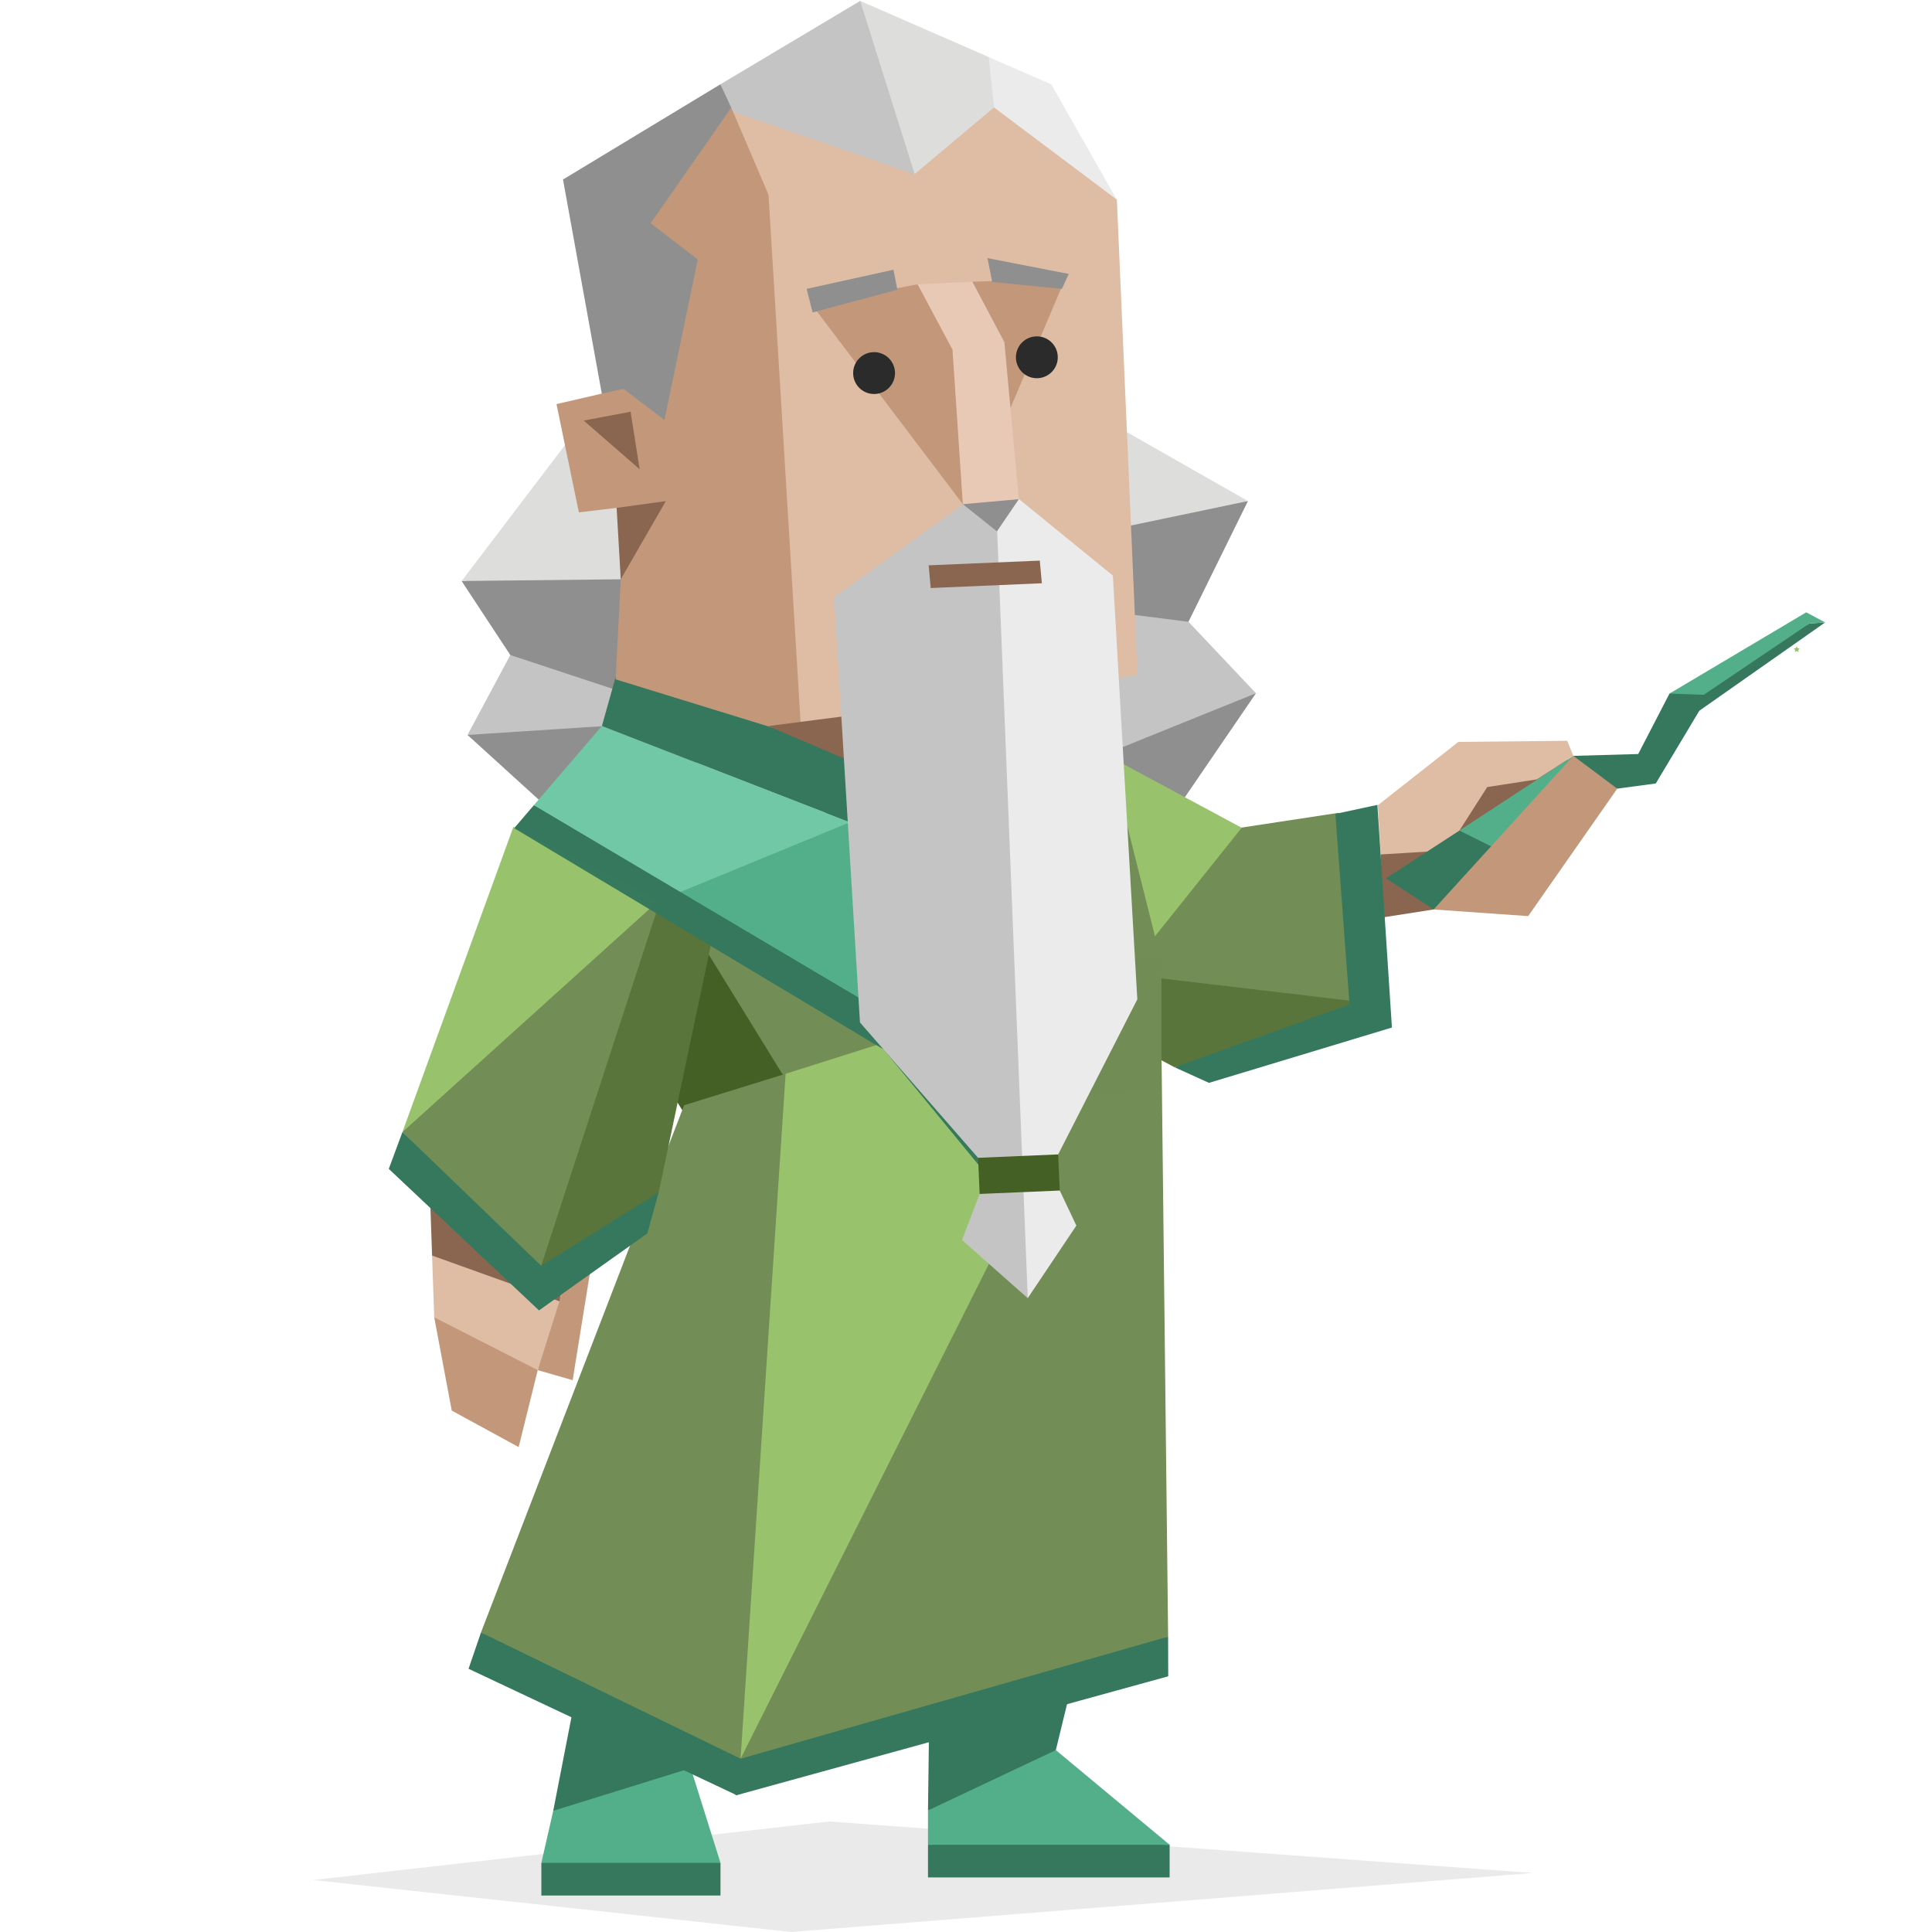 <svg xmlns="http://www.w3.org/2000/svg" viewBox="0 0 400 400" width="400" height="400" preserveAspectRatio="xMidYMid meet" style="width: 100%; height: 100%; transform: translate3d(0px, 0px, 0px); content-visibility: visible;"><defs><clipPath id="__lottie_element_148"><rect width="400" height="400" x="0" y="0"></rect></clipPath></defs><g clip-path="url(#__lottie_element_148)"><g transform="matrix(-0.065,0,0,-0.065,371.99,134.473)" opacity="1" style="display: block;"><g opacity="0" transform="matrix(1,0,0,1,0,0)"><g opacity="1" transform="matrix(1,0,0,1,0,0)"><path fill="rgb(153,194,109)" fill-opacity="1" d=" M3.0616169991140216e-16,-5 C3.0616169991140216e-16,-5 -5.878,-8.09 -5.878,-8.09 C-5.878,-8.09 -4.755,-1.545 -4.755,-1.545 C-4.755,-1.545 -9.511,3.09 -9.511,3.09 C-9.511,3.09 -2.939,4.045 -2.939,4.045 C-2.939,4.045 -1.8369700935892946e-15,10 -1.8369700935892946e-15,10 C-1.8369700935892946e-15,10 2.939,4.045 2.939,4.045 C2.939,4.045 9.511,3.09 9.511,3.09 C9.511,3.09 4.755,-1.545 4.755,-1.545 C4.755,-1.545 5.878,-8.09 5.878,-8.09 C5.878,-8.09 3.0616169991140216e-16,-5 3.0616169991140216e-16,-5z"></path></g></g><g opacity="0" transform="matrix(0.5,0,0,0.5,0.042,0)"><g opacity="1" transform="matrix(1,0,0,1,0,0)"><path fill="rgb(153,194,109)" fill-opacity="1" d=" M3.0616169991140216e-16,-5 C3.0616169991140216e-16,-5 -5.878,-8.09 -5.878,-8.09 C-5.878,-8.09 -4.755,-1.545 -4.755,-1.545 C-4.755,-1.545 -9.511,3.09 -9.511,3.09 C-9.511,3.09 -2.939,4.045 -2.939,4.045 C-2.939,4.045 -1.8369700935892946e-15,10 -1.8369700935892946e-15,10 C-1.8369700935892946e-15,10 2.939,4.045 2.939,4.045 C2.939,4.045 9.511,3.09 9.511,3.09 C9.511,3.09 4.755,-1.545 4.755,-1.545 C4.755,-1.545 5.878,-8.09 5.878,-8.09 C5.878,-8.09 3.0616169991140216e-16,-5 3.0616169991140216e-16,-5z"></path></g></g><g opacity="0" transform="matrix(0.25,0,0,0.25,0.084,0)"><g opacity="1" transform="matrix(1,0,0,1,0,0)"><path fill="rgb(153,194,109)" fill-opacity="1" d=" M3.0616169991140216e-16,-5 C3.0616169991140216e-16,-5 -5.878,-8.09 -5.878,-8.09 C-5.878,-8.09 -4.755,-1.545 -4.755,-1.545 C-4.755,-1.545 -9.511,3.09 -9.511,3.09 C-9.511,3.09 -2.939,4.045 -2.939,4.045 C-2.939,4.045 -1.8369700935892946e-15,10 -1.8369700935892946e-15,10 C-1.8369700935892946e-15,10 2.939,4.045 2.939,4.045 C2.939,4.045 9.511,3.09 9.511,3.09 C9.511,3.09 4.755,-1.545 4.755,-1.545 C4.755,-1.545 5.878,-8.09 5.878,-8.09 C5.878,-8.09 3.0616169991140216e-16,-5 3.0616169991140216e-16,-5z"></path></g></g><g opacity="0" transform="matrix(0.125,0,0,0.125,0.126,0)"><g opacity="1" transform="matrix(1,0,0,1,0,0)"><path fill="rgb(153,194,109)" fill-opacity="1" d=" M3.0616169991140216e-16,-5 C3.0616169991140216e-16,-5 -5.878,-8.09 -5.878,-8.09 C-5.878,-8.09 -4.755,-1.545 -4.755,-1.545 C-4.755,-1.545 -9.511,3.09 -9.511,3.09 C-9.511,3.09 -2.939,4.045 -2.939,4.045 C-2.939,4.045 -1.8369700935892946e-15,10 -1.8369700935892946e-15,10 C-1.8369700935892946e-15,10 2.939,4.045 2.939,4.045 C2.939,4.045 9.511,3.09 9.511,3.09 C9.511,3.09 4.755,-1.545 4.755,-1.545 C4.755,-1.545 5.878,-8.09 5.878,-8.09 C5.878,-8.09 3.0616169991140216e-16,-5 3.0616169991140216e-16,-5z"></path></g></g><g opacity="1" transform="matrix(1,0,0,1,0,0)"><g opacity="1" transform="matrix(1,0,0,1,0,0)"><path fill="rgb(153,194,109)" fill-opacity="1" d=" M3.0616169991140216e-16,-5 C3.0616169991140216e-16,-5 -5.878,-8.09 -5.878,-8.09 C-5.878,-8.09 -4.755,-1.545 -4.755,-1.545 C-4.755,-1.545 -9.511,3.09 -9.511,3.09 C-9.511,3.09 -2.939,4.045 -2.939,4.045 C-2.939,4.045 -1.8369700935892946e-15,10 -1.8369700935892946e-15,10 C-1.8369700935892946e-15,10 2.939,4.045 2.939,4.045 C2.939,4.045 9.511,3.09 9.511,3.09 C9.511,3.09 4.755,-1.545 4.755,-1.545 C4.755,-1.545 5.878,-8.09 5.878,-8.09 C5.878,-8.09 3.0616169991140216e-16,-5 3.0616169991140216e-16,-5z"></path></g></g></g><g transform="matrix(0.94,0.342,-0.342,0.94,374,124.5)" opacity="1" style="display: none;"><g opacity="1" transform="matrix(0.94,-0.342,0.342,0.94,0,0)"><path fill="rgb(153,194,109)" fill-opacity="1" d=" M1.8360150507063755e-17,-0.3 C-6.1200500311578164e-18,0.1 -0.088,0.121 0.263,-0.363 C-0.088,0.121 -0.095,0.031 0.285,-0.093 C-0.095,0.031 -0.142,-0.046 0.426,0.138 C-0.142,-0.046 -0.059,-0.081 0.176,0.243 C-0.059,-0.081 -9.145968115334479e-18,-0.149 2.743790517318405e-17,0.448 C-9.145968115334479e-18,-0.149 0.059,-0.081 -0.176,0.243 C0.059,-0.081 0.142,-0.046 -0.426,0.138 C0.142,-0.046 0.095,0.031 -0.285,-0.093 C0.095,0.031 0.088,0.121 -0.263,-0.363 C0.088,0.121 -6.1200500311578164e-18,0.1 1.8360150507063755e-17,-0.3z"></path></g></g><g transform="matrix(0.94,0.342,-0.342,0.94,343,54.5)" opacity="1" style="display: none;"><g opacity="1" transform="matrix(0.94,-0.342,0.342,0.94,0,0)"><path fill="rgb(153,194,109)" fill-opacity="1" d=" M6.377002025200777e-17,-1.041 C-2.1256673968789667e-17,0.347 -0.302,0.415 0.905,-1.246 C-0.302,0.415 -0.33,0.107 0.99,-0.322 C-0.33,0.107 -0.488,-0.159 1.464,0.476 C-0.488,-0.159 -0.204,-0.281 0.612,0.843 C-0.204,-0.281 -3.142627891933913e-17,-0.513 9.427883675801739e-17,1.54 C-3.142627891933913e-17,-0.513 0.204,-0.281 -0.612,0.843 C0.204,-0.281 0.488,-0.159 -1.464,0.476 C0.488,-0.159 0.33,0.107 -0.99,-0.322 C0.33,0.107 0.302,0.415 -0.905,-1.246 C0.302,0.415 -2.1256673968789667e-17,0.347 6.377002025200777e-17,-1.041z"></path></g></g><g transform="matrix(0.992,0.126,-0.126,0.992,101.627,70.643)" opacity="1" style="display: block;"><g opacity="1" transform="matrix(1,0,0,1,145.765,31.15)"><path fill="rgb(143,143,143)" fill-opacity="1" d=" M13.906,-18.07 C13.906,-18.07 -13.906,-12.7 -13.906,-12.7 C-13.906,-12.7 -12.055,1.2 -12.055,1.2 C-12.055,1.2 -9.215,18.07 -9.215,18.07 C-9.215,18.07 4.844,8.28 4.844,8.28 C4.844,8.28 13.906,-18.07 13.906,-18.07z"></path></g><g opacity="1" transform="matrix(1,0,0,1,144.115,10.705)"><path fill="rgb(221,221,220)" fill-opacity="1" d=" M-15.555,-10.455 C-15.555,-10.455 -7.855,10.455 -7.855,10.455 C-7.855,10.455 15.555,2.375 15.555,2.375 C15.555,2.375 -15.555,-10.455 -15.555,-10.455z"></path></g><g opacity="1" transform="matrix(1,0,0,1,152.93,62.98)"><path fill="rgb(143,143,143)" fill-opacity="1" d=" M-31.295,14.281 C-31.295,14.281 -11.591,9.542 -11.591,9.542 C-11.591,9.542 -0.131,15.796 -0.131,15.796 C-0.131,15.796 13.4,-10.63 13.4,-10.63 C13.4,-10.63 -2.5,-5.32 -2.5,-5.32 C-2.5,-5.32 -31.295,14.281 -31.295,14.281z"></path></g><g opacity="1" transform="matrix(1,0,0,1,149.095,53.155)"><path fill="rgb(196,196,196)" fill-opacity="1" d=" M1.515,-13.725 C1.515,-13.725 -17.235,-13.725 -17.235,-13.725 C-17.235,-13.725 -23.208,21.834 -23.208,21.834 C-23.208,21.834 17.235,-0.805 17.235,-0.805 C17.235,-0.805 1.515,-13.725 1.515,-13.725z"></path></g><g opacity="1" transform="matrix(1,0,0,1,21.21,70.84)"><path fill="rgb(196,196,196)" fill-opacity="1" d=" M13.93,-13.18 C13.93,-13.18 -9.03,-6.89 -9.03,-6.89 C-9.03,-6.89 -15.73,10.64 -15.73,10.64 C-15.73,10.64 16.136,11.622 16.136,11.622 C16.136,11.622 15.73,-1.78 15.73,-1.78 C15.73,-1.78 13.93,-13.18 13.93,-13.18z"></path></g><g opacity="1" transform="matrix(1,0,0,1,20.23,54.845)"><path fill="rgb(143,143,143)" fill-opacity="1" d=" M11.93,-13.205 C11.93,-13.205 -19.98,-4.825 -19.98,-4.825 C-19.98,-4.825 -8.05,9.105 -8.05,9.105 C-8.05,9.105 24.126,15.388 24.126,15.388 C24.126,15.388 19.98,2.815 19.98,2.815 C19.98,2.815 11.93,-13.205 11.93,-13.205z"></path></g><g opacity="1" transform="matrix(1,0,0,1,16.565,31.95)"><path fill="rgb(221,221,220)" fill-opacity="1" d=" M15.685,-13.28 C15.685,-13.28 9.375,-11.92 9.375,-11.92 C9.375,-11.92 4.565,-18.07 4.565,-18.07 C4.565,-18.07 -16.315,18.07 -16.315,18.07 C-16.315,18.07 16.315,13.56 16.315,13.56 C16.315,13.56 15.685,-13.28 15.685,-13.28z"></path></g><g opacity="1" transform="matrix(1,0,0,1,29.53,80.705)"><path fill="rgb(143,143,143)" fill-opacity="1" d=" M20.77,-7.905 C20.77,-7.905 -24.05,0.775 -24.05,0.775 C-24.05,0.775 -5.54,13.754 -5.54,13.754 C-5.54,13.754 24.05,1.615 24.05,1.615 C24.05,1.615 20.77,-7.905 20.77,-7.905z"></path></g></g><g transform="matrix(0.844,0.536,-0.536,0.844,331.103,98.863)" opacity="1" style="display: block;"><g opacity="1" transform="matrix(1,0,0,1,15.014,77.06)"><path fill="rgb(138,102,81)" fill-opacity="1" d=" M-4.631,24.4 C-4.631,24.4 3.995,16.83 3.995,16.83 C3.995,16.83 11.365,4.29 11.365,4.29 C11.365,4.29 10.825,-24.36 10.825,-24.36 C10.825,-24.36 -6.315,-6.94 -6.315,-6.94 C-6.315,-6.94 -11.365,13.09 -11.365,13.09 C-11.365,13.09 -4.631,24.4 -4.631,24.4z"></path></g><g opacity="1" transform="matrix(1,0,0,1,31.404,47.07)"><path fill="rgb(53,120,93)" fill-opacity="1" d=" M24.175,-46.82 C24.175,-46.82 21.535,-44.87 21.535,-44.87 C21.535,-44.87 9.755,-24.02 9.755,-24.02 C9.755,-24.02 4.865,-17.1 4.865,-17.1 C4.865,-17.1 6.106,-3.06 6.106,-3.06 C6.106,-3.06 -5.024,4.46 -5.024,4.46 C-5.024,4.46 -3.354,9.97 -3.354,9.97 C-3.354,9.97 -10.245,25.99 -10.245,25.99 C-10.245,25.99 -16.654,30.17 -16.654,30.17 C-16.654,30.17 -24.175,46.66 -24.175,46.66 C-24.175,46.66 -12.394,46.82 -12.394,46.82 C-12.394,46.82 0.535,10.15 0.535,10.15 C0.535,10.15 12.446,0.14 12.446,0.14 C12.446,0.14 11.986,-17.41 11.986,-17.41 C11.986,-17.41 24.175,-46.82 24.175,-46.82z"></path></g><g opacity="1" transform="matrix(1,0,0,1,21.4,64.385)"><path fill="rgb(83,175,138)" fill-opacity="1" d=" M1.21,12.035 C1.21,12.035 6.649,-7.345 6.649,-7.345 C6.649,-7.345 4.981,-12.855 4.981,-12.855 C4.981,-12.855 -6.649,12.855 -6.649,12.855 C-6.649,12.855 1.21,12.035 1.21,12.035z"></path></g><g opacity="1" transform="matrix(1,0,0,1,45.924,15.11)"><path fill="rgb(83,175,138)" fill-opacity="1" d=" M7.015,-12.91 C7.015,-12.91 9.655,-14.86 9.655,-14.86 C9.655,-14.86 5.225,-14.52 5.225,-14.52 C5.225,-14.52 -9.655,14.86 -9.655,14.86 C-9.655,14.86 -3.525,11.27 -3.525,11.27 C-3.525,11.27 7.015,-12.91 7.015,-12.91z"></path></g><g opacity="1" transform="matrix(1,0,0,1,13.315,69.865)"><path fill="rgb(223,188,164)" fill-opacity="1" d=" M-15.631,11.998 C-15.631,11.998 -8.586,-8.015 -8.586,-8.015 C-8.586,-8.015 10.315,-20.285 10.315,-20.285 C10.315,-20.285 13.065,-18.335 13.065,-18.335 C13.065,-18.335 9.294,-10.175 9.294,-10.175 C9.294,-10.175 1.475,-3.325 1.475,-3.325 C1.475,-3.325 1.435,7.375 1.435,7.375 C1.435,7.375 -1.885,14.645 -1.885,14.645 C-1.885,14.645 -9.666,20.285 -9.666,20.285 C-9.666,20.285 -15.631,11.998 -15.631,11.998z"></path></g><g opacity="1" transform="matrix(1,0,0,1,28.35,72.71)"><path fill="rgb(195,151,122)" fill-opacity="1" d=" M9.34,-20.32 C9.34,-20.32 7.92,11.85 7.92,11.85 C7.92,11.85 -9.34,21.18 -9.34,21.18 C-9.34,21.18 -1.97,-21.18 -1.97,-21.18 C-1.97,-21.18 9.34,-20.32 9.34,-20.32z"></path></g></g><g transform="matrix(0.944,0.33,-0.33,0.944,53.867,-60.626)" opacity="1" style="display: block;"><g opacity="1" transform="matrix(1,0,0,1,276.52,164.845)"><path fill="rgb(115,141,86)" fill-opacity="1" d=" M27.918,13.375 C27.918,13.375 9.842,-22.47 9.842,-22.47 C9.842,-22.47 -8.372,-12.819 -8.372,-12.819 C-8.372,-12.819 -26.53,28.895 -26.53,28.895 C-26.53,28.895 27.918,13.375 27.918,13.375z"></path></g><g opacity="1" transform="matrix(1,0,0,1,249.61,167.475)"><path fill="rgb(153,194,108)" fill-opacity="1" d=" M-16.1,-21.055 C-16.1,-21.055 -18.4,1.035 -18.4,1.035 C-18.4,1.035 5.921,21.055 5.921,21.055 C5.921,21.055 18.769,-15.527 18.769,-15.527 C18.769,-15.527 -16.1,-21.055 -16.1,-21.055z"></path></g><g opacity="1" transform="matrix(1,0,0,1,253.095,171.06)"><path fill="rgb(90,117,60)" fill-opacity="1" d=" M-15.895,27.01 C-15.895,27.01 18.525,32.28 18.525,32.28 C18.525,32.28 39.495,17.47 39.495,17.47 C39.495,17.47 51.058,6.666 51.058,6.666 C51.058,6.666 2.435,17.47 2.435,17.47 C2.435,17.47 -15.895,-1.96 -15.895,-1.96 C-15.895,-1.96 -45.235,-32.28 -45.235,-32.28 C-45.235,-32.28 -15.895,27.01 -15.895,27.01z"></path></g><g opacity="1" transform="matrix(1,0,0,1,289.55,166.985)"><path fill="rgb(53,120,93)" fill-opacity="1" d=" M3.789,-28.784 C3.789,-28.784 -3.806,-24.144 -3.806,-24.144 C-3.806,-24.144 11.981,12.142 11.981,12.142 C11.981,12.142 -17.93,36.355 -17.93,36.355 C-17.93,36.355 -10.131,37.055 -10.131,37.055 C-10.131,37.055 21.844,13.741 21.844,13.741 C21.844,13.741 3.789,-28.784 3.789,-28.784z"></path></g></g><g transform="matrix(1,-0.031,0.031,1,105.088,134.695)" opacity="1" style="display: block;"><g opacity="1" transform="matrix(1,0,0,1,121.92,62.338)"><path fill="rgb(115,141,86)" fill-opacity="1" d=" M-6.44,8.735 C-6.44,8.735 11.373,6.494 11.373,6.494 C11.373,6.494 4.757,-23.841 4.757,-23.841 C4.757,-23.841 -6.44,8.735 -6.44,8.735z"></path></g><g opacity="1" transform="matrix(1,0,0,1,37.725,71.283)"><path fill="rgb(115,141,86)" fill-opacity="1" d=" M-1.315,-30.28 C-1.315,-30.28 -11.255,-31.78 -11.255,-31.78 C-11.255,-31.78 -37.475,-34.53 -37.475,-34.53 C-37.475,-34.53 -2.465,-6.28 -2.465,-6.28 C-2.465,-6.28 0.005,2.02 0.005,2.02 C0.005,2.02 15.985,34.53 15.985,34.53 C15.985,34.53 37.475,13.57 37.475,13.57 C37.475,13.57 -1.315,-30.28 -1.315,-30.28z"></path></g><g opacity="1" transform="matrix(1,0,0,1,39.21,82.428)"><path fill="rgb(68,96,36)" fill-opacity="1" d=" M-16.21,-4.115 C-16.21,-4.115 -4.64,16.185 -4.64,16.185 C-4.64,16.185 7.48,21.625 7.48,21.625 C7.48,21.625 16.21,9.195 16.21,9.195 C16.21,9.195 -1.48,-21.625 -1.48,-21.625 C-1.48,-21.625 -16.21,-4.115 -16.21,-4.115z"></path></g><g opacity="1" transform="matrix(1,0,0,1,91.644,50.464)"><path fill="rgb(83,175,138)" fill-opacity="1" d=" M-22.945,-10.974 C-8.091,4.545 6.761,20.064 21.615,35.582 C22.058,12.747 22.501,-10.087 22.945,-32.922 C22.195,-33.425 -8.314,-35.582 -8.314,-35.582 C-10.733,-33.472 -13.698,-30.443 -16.424,-26.325 C-20.329,-20.422 -22.092,-14.773 -22.945,-10.974z"></path></g><g opacity="1" transform="matrix(1,0,0,1,72.195,53.653)"><path fill="rgb(83,175,138)" fill-opacity="1" d=" M-4.735,-29.521 C-4.735,-29.521 -7.945,-15.951 -7.945,-15.951 C-7.945,-15.951 -38.025,-2.6 -38.025,-2.6 C-38.025,-2.6 7.655,29.13 7.655,29.13 C7.655,29.13 7.935,29.521 7.935,29.521 C7.935,29.521 38.025,19.22 38.025,19.22 C38.025,19.22 -4.735,-29.521 -4.735,-29.521z"></path></g><g opacity="1" transform="matrix(1,0,0,1,37.08,33.623)"><path fill="rgb(113,200,166)" fill-opacity="1" d=" M-11.03,15.04 C-11.03,15.04 -2.91,17.43 -2.91,17.43 C-2.91,17.43 32.64,4.08 32.64,4.08 C32.64,4.08 -18.05,-17.43 -18.05,-17.43 C-18.05,-17.43 -32.64,-1.46 -32.64,-1.46 C-32.64,-1.46 -11.03,15.04 -11.03,15.04z"></path></g><g opacity="1" transform="matrix(1,0,0,1,97.195,3.413)"><path fill="rgb(53,120,93)" fill-opacity="1" d=" M0.135,0.05 C0.135,0.05 0.075,-0.07 0.075,-0.07 C0.075,-0.07 -0.135,0.07 -0.135,0.07 C-0.135,0.07 0.135,0.05 0.135,0.05z"></path></g><g opacity="1" transform="matrix(1,0,0,1,59.055,76.408)"><path fill="rgb(53,120,93)" fill-opacity="1" d=" M17.835,1.775 C17.835,1.775 -54.615,-44.245 -54.615,-44.245 C-54.615,-44.245 -58.805,-39.655 -58.805,-39.655 C-58.805,-39.655 16.145,8.445 16.145,8.445 C16.145,8.445 43.755,44.245 43.755,44.245 C43.755,44.245 58.805,-3.525 58.805,-3.525 C58.805,-3.525 17.835,1.775 17.835,1.775z"></path></g><g opacity="1" transform="matrix(1,0,0,1,44.375,21.753)"><path fill="rgb(53,120,93)" fill-opacity="1" d=" M26.004,2.963 C26.004,2.963 6.465,-8.98 6.465,-8.98 C6.465,-8.98 -21.87,-16.613 -21.87,-16.613 C-21.87,-16.613 -25.345,-5.56 -25.345,-5.56 C-25.345,-5.56 25.345,15.95 25.345,15.95 C25.345,15.95 26.004,2.963 26.004,2.963z"></path></g><g opacity="1" transform="matrix(1,0,0,1,77.564,18.528)"><path fill="rgb(53,120,93)" fill-opacity="1" d=" M-7.76,18.278 C-2.586,11.192 2.586,4.105 7.76,-2.981 C5.765,-8.08 3.77,-13.179 1.774,-18.278 C-1.329,-13.401 -4.432,-8.523 -7.536,-3.646 C-7.611,3.662 -7.685,10.97 -7.76,18.278z"></path></g></g><g transform="matrix(1,0,0,1,64.83,348.62)" opacity="1" style="display: block;"><g opacity="0.1" transform="matrix(1,0,0,1,126.275,39.935)"><path fill="rgb(43,43,43)" fill-opacity="1" d=" M-126.275,0.685 C-126.275,0.685 -27.295,11.445 -27.295,11.445 C-27.295,11.445 126.275,-0.775 126.275,-0.775 C126.275,-0.775 -19.405,-11.445 -19.405,-11.445 C-19.405,-11.445 -126.275,0.685 -126.275,0.685z"></path></g><g opacity="1" transform="matrix(1,0,0,1,142.105,13.815)"><path fill="rgb(53,120,93)" fill-opacity="1" d=" M-14.558,-6.707 C-14.558,-6.707 -14.805,12.405 -14.805,12.405 C-14.805,12.405 2.075,7.195 2.075,7.195 C2.075,7.195 11.665,-0.095 11.665,-0.095 C11.665,-0.095 15.052,-14.013 15.052,-14.013 C15.052,-14.013 -14.558,-6.707 -14.558,-6.707z"></path></g><g opacity="1" transform="matrix(1,0,0,1,65.5,13.27)"><path fill="rgb(53,120,93)" fill-opacity="1" d=" M-10.72,-13.02 C-10.72,-13.02 -15.79,13.02 -15.79,13.02 C-15.79,13.02 -1.18,12.95 -1.18,12.95 C-1.18,12.95 12.68,4.18 12.68,4.18 C12.68,4.18 15.79,-2.371 15.79,-2.371 C15.79,-2.371 -10.72,-13.02 -10.72,-13.02z"></path></g><g opacity="1" transform="matrix(1,0,0,1,152.315,24.465)"><path fill="rgb(83,175,138)" fill-opacity="1" d=" M1.454,-10.745 C1.454,-10.745 -25.016,1.755 -25.016,1.755 C-25.016,1.755 -25.016,8.856 -25.016,8.856 C-25.016,8.856 -2.556,10.745 -2.556,10.745 C-2.556,10.745 25.015,8.856 25.015,8.856 C25.015,8.856 1.454,-10.745 1.454,-10.745z"></path></g><g opacity="1" transform="matrix(1,0,0,1,152.315,36.7)"><path fill="rgb(53,120,93)" fill-opacity="1" d=" M-25.015,-3.38 C-25.015,-3.38 25.015,-3.38 25.015,-3.38 C25.015,-3.38 25.015,3.38 25.015,3.38 C25.015,3.38 -25.015,3.38 -25.015,3.38 C-25.015,3.38 -25.015,-3.38 -25.015,-3.38z"></path></g><g opacity="1" transform="matrix(1,0,0,1,65.795,28.95)"><path fill="rgb(83,175,138)" fill-opacity="1" d=" M12.385,-11.5 C12.385,-11.5 18.545,8.12 18.545,8.12 C18.545,8.12 1.215,11.5 1.215,11.5 C1.215,11.5 -18.545,8.12 -18.545,8.12 C-18.545,8.12 -16.085,-2.66 -16.085,-2.66 C-16.085,-2.66 12.385,-11.5 12.385,-11.5z"></path></g><g opacity="1" transform="matrix(1,0,0,1,65.795,40.45)"><path fill="rgb(53,120,93)" fill-opacity="1" d=" M-18.545,-3.38 C-18.545,-3.38 18.545,-3.38 18.545,-3.38 C18.545,-3.38 18.545,3.38 18.545,3.38 C18.545,3.38 -18.545,3.38 -18.545,3.38 C-18.545,3.38 -18.545,-3.38 -18.545,-3.38z"></path></g><g opacity="1" transform="matrix(1,0,0,1,0,0)"><path fill="rgb(114,140,86)" fill-opacity="1" d="M0 0"></path><path stroke-linecap="butt" stroke-linejoin="miter" fill-opacity="0" stroke-miterlimit="4" stroke="rgb(42,42,42)" stroke-opacity="1" stroke-width="4" d="M0 0"></path></g></g><g transform="matrix(1,0.023,-0.023,1,100.204,195.667)" opacity="1" style="display: block;"><g opacity="1" transform="matrix(1,0,0,1,73.755,87.735)"><path fill="rgb(115,141,86)" fill-opacity="1" d=" M66.31,-87.477 C66.31,-87.477 57.94,-86.191 57.94,-86.191 C57.94,-86.191 15.665,-11.075 15.665,-11.075 C15.665,-11.075 -10.725,-62.536 -10.725,-62.536 C-10.725,-62.536 -31.575,-55.545 -31.575,-55.545 C-31.575,-55.545 -71.105,54.525 -71.105,54.525 C-71.105,54.525 -17.685,86.855 -17.685,86.855 C-17.685,86.855 -17.495,86.995 -17.495,86.995 C-17.495,86.995 71.105,52.115 71.105,52.115 C71.105,52.115 66.31,-87.477 66.31,-87.477z"></path></g><g opacity="1" transform="matrix(1,0,0,1,96.47,83.7)"><path fill="rgb(153,194,108)" fill-opacity="1" d=" M25.95,-77.24 C25.95,-77.24 8.47,-46.71 8.47,-46.71 C8.47,-46.71 -0.441,-54.699 -0.441,-54.699 C-0.441,-54.699 -13.66,-65.27 -13.66,-65.27 C-13.66,-65.27 -33.441,-58.5 -33.441,-58.5 C-33.441,-58.5 -39.5,83.449 -39.5,83.449 C-39.5,83.449 39.5,-83.449 39.5,-83.449 C39.5,-83.449 26.62,-79.05 26.62,-79.05 C26.62,-79.05 25.95,-77.24 25.95,-77.24z"></path></g><g opacity="1" transform="matrix(1,0,0,1,72.66,157.289)"><path fill="rgb(53,120,93)" fill-opacity="1" d=" M-15.69,9.86 C-15.69,9.86 -70.01,-15.03 -70.01,-15.03 C-70.01,-15.03 -72.41,-7.459 -72.41,-7.459 C-72.41,-7.459 -16.59,17.3 -16.59,17.3 C-16.59,17.3 -16.4,17.44 -16.4,17.44 C-16.4,17.44 72.41,-9.23 72.41,-9.23 C72.41,-9.23 72.2,-17.44 72.2,-17.44 C72.2,-17.44 -15.69,9.86 -15.69,9.86z"></path></g><g opacity="1" transform="matrix(1,0,0,1,0,0)"><path fill="rgb(114,140,86)" fill-opacity="1" d=" M140.249,-0.544 C140.249,-0.544 118.228,-0.13 118.228,-0.13 C118.228,-0.13 116.645,28.805 116.27,29.18 C115.895,29.555 140.895,26.68 140.895,26.68 C140.895,26.68 140.249,-0.544 140.249,-0.544z"></path></g></g><g transform="matrix(0.893,-0.45,0.45,0.893,75.136,256.102)" opacity="1" style="display: block;"><g opacity="1" transform="matrix(1,0,0,1,29.445,35.039)"><path fill="rgb(195,151,122)" fill-opacity="1" d=" M5.095,-10.98 C5.095,-10.98 -5.205,0.89 -5.205,0.89 C-5.205,0.89 -9.525,5.871 -9.525,5.871 C-9.525,5.871 -4.005,10.98 -4.005,10.98 C-4.005,10.98 9.525,-7.709 9.525,-7.709 C9.525,-7.709 5.095,-10.98 5.095,-10.98z"></path></g><g opacity="1" transform="matrix(1,0,0,1,18.025,22.904)"><path fill="rgb(223,188,164)" fill-opacity="1" d=" M6.215,-18.006 C6.215,-18.006 -6.965,-13.025 -6.965,-13.025 C-6.965,-13.025 -12.325,-1.404 -12.325,-1.404 C-12.325,-1.404 -5.535,14.525 -5.535,14.525 C-5.535,14.525 1.895,18.006 1.895,18.006 C1.895,18.006 1.905,17.995 1.905,17.995 C1.905,17.995 12.325,7.296 12.325,7.296 C12.325,7.296 6.215,-18.006 6.215,-18.006z"></path></g><g opacity="1" transform="matrix(1,0,0,1,23.055,15.225)"><path fill="rgb(138,102,81)" fill-opacity="1" d=" M11.995,8.254 C11.995,8.254 -7.555,-14.975 -7.555,-14.975 C-7.555,-14.975 -11.995,-5.346 -11.995,-5.346 C-11.995,-5.346 7.295,14.975 7.295,14.975 C7.295,14.975 11.485,8.834 11.485,8.834 C11.485,8.834 11.995,8.254 11.995,8.254z"></path></g><g opacity="1" transform="matrix(1,0,0,1,10.09,37.429)"><path fill="rgb(195,151,122)" fill-opacity="1" d=" M9.83,3.48 C9.83,3.48 -4.39,-15.93 -4.39,-15.93 C-4.39,-15.93 -9.84,2.951 -9.84,2.951 C-9.84,2.951 -0.87,15.93 -0.87,15.93 C-0.87,15.93 9.84,3.469 9.84,3.469 C9.84,3.469 9.83,3.48 9.83,3.48z"></path></g></g><g transform="matrix(0.957,-0.292,0.292,0.957,62.613,184.255)" opacity="1" style="display: block;"><g opacity="1" transform="matrix(1,0,0,1,39.12,30.815)"><path fill="rgb(153,194,108)" fill-opacity="1" d=" M6.45,-30.565 C6.45,-30.565 -33.95,23.145 -33.95,23.145 C-33.95,23.145 14.77,30.565 14.77,30.565 C14.77,30.565 30.692,-7.183 30.692,-7.183 C30.692,-7.183 6.45,-30.565 6.45,-30.565z"></path></g><g opacity="1" transform="matrix(1,0,0,1,38.48,54.685)"><path fill="rgb(115,141,86)" fill-opacity="1" d=" M-33.31,-0.725 C-33.31,-0.725 -33.31,-0.725 -33.31,-0.725 C-33.31,-0.725 -13.92,38.174 -13.92,38.174 C-13.92,38.174 -2.97,34.385 -2.97,34.385 C-2.97,34.385 32.038,-31.358 32.038,-31.358 C32.038,-31.358 -33.31,-0.725 -33.31,-0.725z"></path></g><g opacity="1" transform="matrix(1,0,0,1,53.805,51.675)"><path fill="rgb(90,117,60)" fill-opacity="1" d=" M16.169,-27.732 C16.169,-27.732 -29.245,37.125 -29.245,37.125 C-29.245,37.125 -11.655,35.805 -11.655,35.805 C-11.655,35.805 -1.555,29.694 -1.555,29.694 C-1.555,29.694 23.855,-16.383 23.855,-16.383 C23.855,-16.383 16.169,-27.732 16.169,-27.732z"></path></g><g opacity="1" transform="matrix(1,0,0,1,26.25,75.731)"><path fill="rgb(53,120,93)" fill-opacity="1" d=" M-4.82,21.77 C-4.82,21.77 21.28,13.07 21.28,13.07 C21.28,13.07 26,5.639 26,5.639 C26,5.639 -1.69,13.07 -1.69,13.07 C-1.69,13.07 -21.08,-21.77 -21.08,-21.77 C-21.08,-21.77 -26,-15.31 -26,-15.31 C-26,-15.31 -4.82,21.77 -4.82,21.77z"></path></g></g><g transform="matrix(0.992,0.126,-0.126,0.992,121.947,-7.196)" opacity="1" style="display: block;"><g opacity="1" transform="matrix(1,0,0,1,78.885,81.721)"><path fill="rgb(223,188,164)" fill-opacity="1" d=" M52.285,49.77 C52.285,49.77 35.655,-47.33 35.655,-47.33 C35.655,-47.33 8.015,-68.62 8.015,-68.62 C8.015,-68.62 -9.525,-53.79 -9.525,-53.79 C-9.525,-53.79 -45.945,-56.18 -45.945,-56.18 C-45.945,-56.18 -52.285,-50.41 -52.285,-50.41 C-52.285,-50.41 -39.105,-24.68 -39.105,-24.68 C-39.105,-24.68 -16.465,68.62 -16.465,68.62 C-16.465,68.62 16.845,59.43 16.845,59.43 C16.845,59.43 52.285,49.77 52.285,49.77z"></path></g><g opacity="1" transform="matrix(1,0,0,1,98.095,21.411)"><path fill="rgb(235,235,235)" fill-opacity="1" d=" M-11.195,-2.77 C-11.195,-2.77 16.445,12.98 16.445,12.98 C16.445,12.98 -0.035,-9.01 -0.035,-9.01 C-0.035,-9.01 -13.595,-12.98 -13.595,-12.98 C-13.595,-12.98 -16.445,-8.31 -16.445,-8.31 C-16.445,-8.31 -11.195,-2.77 -11.195,-2.77z"></path></g><g opacity="1" transform="matrix(1,0,0,1,71.766,17.321)"><path fill="rgb(221,221,220)" fill-opacity="1" d=" M-14.475,3.71 C-14.475,3.71 0.565,17.07 0.565,17.07 C0.565,17.07 15.135,1.32 15.135,1.32 C15.135,1.32 12.735,-8.889 12.735,-8.889 C12.735,-8.889 -15.135,-17.07 -15.135,-17.07 C-15.135,-17.07 -14.475,3.71 -14.475,3.71z"></path></g><g opacity="1" transform="matrix(1,0,0,1,51.211,17.346)"><path fill="rgb(196,196,196)" fill-opacity="1" d=" M-21.12,3.685 C-21.12,3.685 -20.83,6.945 -20.83,6.945 C-20.83,6.945 -18.58,8.794 -18.58,8.794 C-18.58,8.794 21.069,17.095 21.069,17.095 C21.069,17.095 21.12,17.046 21.12,17.046 C21.12,17.046 5.42,-17.095 5.42,-17.095 C5.42,-17.095 -21.12,3.685 -21.12,3.685z"></path></g><g opacity="1" transform="matrix(1,0,0,1,34.04,88.006)"><path fill="rgb(195,151,122)" fill-opacity="1" d=" M8.82,-45.545 C8.82,-45.545 -1.1,-62.465 -1.1,-62.465 C-1.1,-62.465 -17.44,-34.635 -17.44,-34.635 C-17.44,-34.635 -9.24,-25.155 -9.24,-25.155 C-9.24,-25.155 -7.44,-0.205 -7.44,-0.205 C-7.44,-0.205 -14.85,-8.525 -14.85,-8.525 C-14.85,-8.525 -20.24,-0.355 -20.24,-0.355 C-20.24,-0.355 -29.27,2.985 -29.27,2.985 C-29.27,2.985 -21.85,24.635 -21.85,24.635 C-21.85,24.635 -14.21,22.725 -14.21,22.725 C-14.21,22.725 -9.24,23.725 -9.24,23.725 C-9.24,23.725 -11.5,37.285 -11.5,37.285 C-11.5,37.285 -9.947,57.972 -9.947,57.972 C-9.947,57.972 23.376,63.782 23.376,63.782 C23.376,63.782 29.679,64.668 29.679,64.668 C29.679,64.668 8.82,-45.545 8.82,-45.545z"></path></g><g opacity="1" transform="matrix(1,0,0,1,24.795,116.676)"><path fill="rgb(138,102,81)" fill-opacity="1" d=" M-4.965,-5.945 C-4.965,-5.945 -2.255,8.615 -2.255,8.615 C-2.255,8.615 4.965,-8.615 4.965,-8.615 C4.965,-8.615 -4.965,-5.945 -4.965,-5.945z"></path></g><g opacity="1" transform="matrix(1,0,0,1,17.17,96.411)"><path fill="rgb(138,102,81)" fill-opacity="1" d=" M-6.38,-2.75 C-6.38,-2.75 6.38,5.79 6.38,5.79 C6.38,5.79 3.02,-5.79 3.02,-5.79 C3.02,-5.79 -6.38,-2.75 -6.38,-2.75z"></path></g><g opacity="1" transform="matrix(1,0,0,1,68.085,151.121)"><path fill="rgb(138,102,81)" fill-opacity="1" d=" M10.795,-5.32 C10.795,-5.32 -11.427,0.474 -11.427,0.474 C-11.427,0.474 5.662,5.346 5.662,5.346 C5.662,5.346 10.795,-5.32 10.795,-5.32z"></path></g><g opacity="1" transform="matrix(1,0,0,1,16.595,56.236)"><path fill="rgb(143,143,143)" fill-opacity="1" d=" M-16.345,-11.545 C-16.345,-11.545 -2.795,31.415 -2.795,31.415 C-2.795,31.415 1.535,29.865 1.535,29.865 C1.535,29.865 10.765,35.205 10.765,35.205 C10.765,35.205 13.425,1.365 13.425,1.365 C13.425,1.365 2.795,-4.865 2.795,-4.865 C2.795,-4.865 16.345,-30.695 16.345,-30.695 C16.345,-30.695 13.495,-35.205 13.495,-35.205 C13.495,-35.205 -16.345,-11.545 -16.345,-11.545z"></path></g></g><g class="ai" transform="matrix(1,-0.031,0.031,1,-7.779,6.741)" opacity="0.99" style="display: block;"><g opacity="1" transform="matrix(1,0,0,1,167.895,207.805)"><path fill="rgb(53,120,93)" fill-opacity="1" d=" M17.835,1.775 C17.835,1.775 -54.615,-44.245 -54.615,-44.245 C-54.615,-44.245 -58.805,-39.655 -58.805,-39.655 C-58.805,-39.655 16.145,8.445 16.145,8.445 C16.145,8.445 43.755,44.245 43.755,44.245 C43.755,44.245 58.805,-3.525 58.805,-3.525 C58.805,-3.525 17.835,1.775 17.835,1.775z"></path></g></g><g transform="matrix(0.994,0.109,-0.109,0.994,119.997,-5.743)" opacity="1" style="display: block;"><g opacity="1" transform="matrix(1,0,0,1,94.395,181.821)"><path fill="rgb(196,196,196)" fill-opacity="1" d=" M-3.545,-80.88 C-3.545,-80.88 -27.915,-58.95 -27.915,-58.95 C-27.915,-58.95 -12.985,28 -12.985,28 C-12.985,28 14.375,53.189 14.375,53.189 C14.375,53.189 16.465,56.9 16.465,56.9 C16.465,56.9 15.516,60.59 15.516,60.59 C15.516,60.59 12.935,70.47 12.935,70.47 C12.935,70.47 27.783,80.971 27.783,80.971 C27.783,80.971 17.925,-25.38 17.925,-25.38 C17.925,-25.38 3.695,-79.31 3.695,-79.31 C3.695,-79.31 -3.545,-80.88 -3.545,-80.88z"></path></g><g opacity="1" transform="matrix(1,0,0,1,118.03,180.575)"><path fill="rgb(235,235,235)" fill-opacity="1" d=" M7.15,51.925 C7.15,51.925 19.94,18.225 19.94,18.225 C19.94,18.225 5.34,-68.445 5.34,-68.445 C5.34,-68.445 -15.81,-82.125 -15.81,-82.125 C-15.81,-82.125 -19.94,-78.065 -19.94,-78.065 C-19.94,-78.065 4.135,82.189 4.135,82.189 C4.135,82.189 12.5,66.165 12.5,66.165 C12.5,66.165 8.29,59.325 8.29,59.325 C8.29,59.325 5.97,55.946 5.97,55.946 C5.97,55.946 7.15,51.925 7.15,51.925z"></path></g><g opacity="1" transform="matrix(1,0,0,1,117.545,237.456)"><path fill="rgb(68,96,36)" fill-opacity="1" d=" M8.775,2.445 C8.775,2.445 -7.634,4.955 -7.634,4.955 C-7.634,4.955 -8.775,-2.446 -8.775,-2.446 C-8.775,-2.446 7.635,-4.955 7.635,-4.955 C7.635,-4.955 8.775,2.445 8.775,2.445z"></path></g></g><g transform="matrix(0.992,0.126,-0.126,0.992,192.541,112.927)" opacity="1" style="display: block;"><g opacity="1" transform="matrix(1,0,0,1,12.11,4.49)"><path fill="rgb(138,102,81)" fill-opacity="1" d=" M11.86,0.36 C11.86,0.36 -10.85,4.24 -10.85,4.24 C-10.85,4.24 -11.86,-0.37 -11.86,-0.37 C-11.86,-0.37 10.84,-4.24 10.84,-4.24 C10.84,-4.24 11.86,0.36 11.86,0.36z"></path></g></g><g transform="matrix(0.992,0.126,-0.126,0.992,168.624,45.109)" opacity="1" style="display: block;"><g opacity="1" transform="matrix(1,0,0,1,69.349,33.895)"><path fill="rgb(143,143,143)" fill-opacity="1" d=" M-0.029,-0.135 C-0.029,-0.135 0.029,0.135 0.029,0.135 C0.029,0.135 0.001,-0.135 0.001,-0.135 C0.001,-0.135 -0.029,-0.135 -0.029,-0.135z"></path></g><g opacity="1" transform="matrix(1,0,0,1,27.395,29.985)"><path fill="rgb(195,151,122)" fill-opacity="1" d=" M-25.295,-11.705 C-25.295,-11.705 10.555,24.955 10.555,24.955 C10.555,24.955 8.725,-6.275 8.725,-6.275 C8.725,-6.275 -4.465,-19.025 -4.465,-19.025 C-4.465,-19.025 6.715,-20.985 6.715,-20.985 C6.715,-20.985 12.475,-4.915 12.475,-4.915 C12.475,-4.915 17.826,3.955 17.826,3.955 C17.826,3.955 25.295,-22.615 25.295,-22.615 C25.295,-22.615 11.038,-21.697 11.038,-21.697 C11.038,-21.697 6.715,-20.985 6.715,-20.985 C6.715,-20.985 -4.465,-19.025 -4.465,-19.025 C-4.465,-19.025 -8.736,-17.65 -8.736,-17.65 C-8.736,-17.65 -25.295,-11.705 -25.295,-11.705z"></path></g><g opacity="1" transform="matrix(1,0,0,1,8.355,11.045)"><path fill="rgb(143,143,143)" fill-opacity="1" d=" M9.221,-2.457 C9.221,-2.457 10.551,1.543 10.551,1.543 C10.551,1.543 -6.263,8.422 -6.263,8.422 C-6.263,8.422 -8.113,3.742 -8.113,3.742 C-8.113,3.742 9.221,-2.457 9.221,-2.457z"></path></g><g opacity="1" transform="matrix(1,0,0,1,44.915,3.81)"><path fill="rgb(143,143,143)" fill-opacity="1" d=" M-8.325,-0.055 C-8.325,-0.055 -6.735,4.725 -6.735,4.725 C-6.735,4.725 7.77,4.31 7.77,4.31 C7.77,4.31 8.78,1.07 8.78,1.07 C8.78,1.07 -8.325,-0.055 -8.325,-0.055z"></path></g><g opacity="1" transform="matrix(1,0,0,1,36.125,31.97)"><path fill="rgb(232,201,182)" fill-opacity="1" d=" M-2.015,-22.97 C-2.015,-22.97 6.125,-11.39 6.125,-11.39 C6.125,-11.39 13.195,20.48 13.195,20.48 C13.195,20.48 1.825,22.97 1.825,22.97 C1.825,22.97 -4.335,-8.5 -4.335,-8.5 C-4.335,-8.5 -13.195,-21.01 -13.195,-21.01 C-13.195,-21.01 -2.015,-22.97 -2.015,-22.97z"></path></g><g opacity="1" transform="matrix(1,0,0,1,43.635,56.04)"><path fill="rgb(143,143,143)" fill-opacity="1" d=" M5.685,-3.59 C5.685,-3.59 -5.685,-1.1 -5.685,-1.1 C-5.685,-1.1 2.025,3.59 2.025,3.59 C2.025,3.59 5.685,-3.59 5.685,-3.59z"></path></g></g><g transform="matrix(1,-0.012,0.012,1,167.906,64.228)" opacity="1" style="display: none;"><g opacity="1" transform="matrix(1.081,0,0,1.081,4.49,11.98)"><path fill="rgb(43,43,43)" fill-opacity="1" d=" M0,-4.24 C2.342,-4.24 4.24,-2.342 4.24,0 C4.24,2.342 2.342,4.24 0,4.24 C-2.342,4.24 -4.24,2.342 -4.24,0 C-4.24,-2.342 -2.342,-4.24 0,-4.24z"></path></g><g opacity="1" transform="matrix(1.081,0,0,1.081,37.51,4.49)"><path fill="rgb(43,43,43)" fill-opacity="1" d=" M0,-4.24 C2.342,-4.24 4.24,-2.342 4.24,0 C4.24,2.342 2.342,4.24 0,4.24 C-2.342,4.24 -4.24,2.342 -4.24,0 C-4.24,-2.342 -2.342,-4.24 0,-4.24z"></path></g></g><g transform="matrix(0.992,0.126,-0.126,0.992,178.025,64.792)" opacity="1" style="display: block;"><g opacity="1" transform="matrix(1.022,0,0,1.022,4.49,11.98)"><path fill="rgb(43,43,43)" fill-opacity="1" d=" M0,-4.24 C2.342,-4.24 4.24,-2.342 4.24,0 C4.24,2.342 2.342,4.24 0,4.24 C-2.342,4.24 -4.24,2.342 -4.24,0 C-4.24,-2.342 -2.342,-4.24 0,-4.24z"></path></g><g opacity="1" transform="matrix(1.022,0,0,1.022,37.51,4.49)"><path fill="rgb(43,43,43)" fill-opacity="1" d=" M0,-4.24 C2.342,-4.24 4.24,-2.342 4.24,0 C4.24,2.342 2.342,4.24 0,4.24 C-2.342,4.24 -4.24,2.342 -4.24,0 C-4.24,-2.342 -2.342,-4.24 0,-4.24z"></path></g></g><g transform="matrix(1,0,0,1,169.03,64.102)" opacity="1" style="display: none;"><g opacity="1" transform="matrix(1,0,0,1,4.49,11.98)"><path fill="rgb(43,43,43)" fill-opacity="1" d=" M0,-4.24 C2.342,-4.24 4.24,-2.342 4.24,0 C4.24,2.342 2.342,4.24 0,4.24 C-2.342,4.24 -4.24,2.342 -4.24,0 C-4.24,-2.342 -2.342,-4.24 0,-4.24z"></path></g><g opacity="1" transform="matrix(1,0,0,1,37.51,4.49)"><path fill="rgb(43,43,43)" fill-opacity="1" d=" M0,-4.24 C2.342,-4.24 4.24,-2.342 4.24,0 C4.24,2.342 2.342,4.24 0,4.24 C-2.342,4.24 -4.24,2.342 -4.24,0 C-4.24,-2.342 -2.342,-4.24 0,-4.24z"></path></g></g><g transform="matrix(0.998,-0.068,0.068,0.998,205.171,197.279)" opacity="1" style="display: none;"><g opacity="1" transform="matrix(1,0,0,1,0,0)"><path stroke-linecap="butt" stroke-linejoin="miter" fill-opacity="0" stroke-miterlimit="4" stroke="rgb(42,42,42)" stroke-opacity="1" stroke-width="4" d=" M-28,-119 C-28,-119 -22.5,-116.5 -22.5,-116.5 C-22.5,-116.5 -18.5,-120.5 -18.5,-120.5"></path></g><g opacity="1" transform="matrix(1,0,0,1,0,0)"><path stroke-linecap="butt" stroke-linejoin="miter" fill-opacity="0" stroke-miterlimit="4" stroke="rgb(42,42,42)" stroke-opacity="1" stroke-width="4" d=" M7.25,-123 C7.25,-123 12.25,-121.25 12.25,-121.25 C12.25,-121.25 15.75,-125.75 15.75,-125.75"></path></g></g></g></svg>